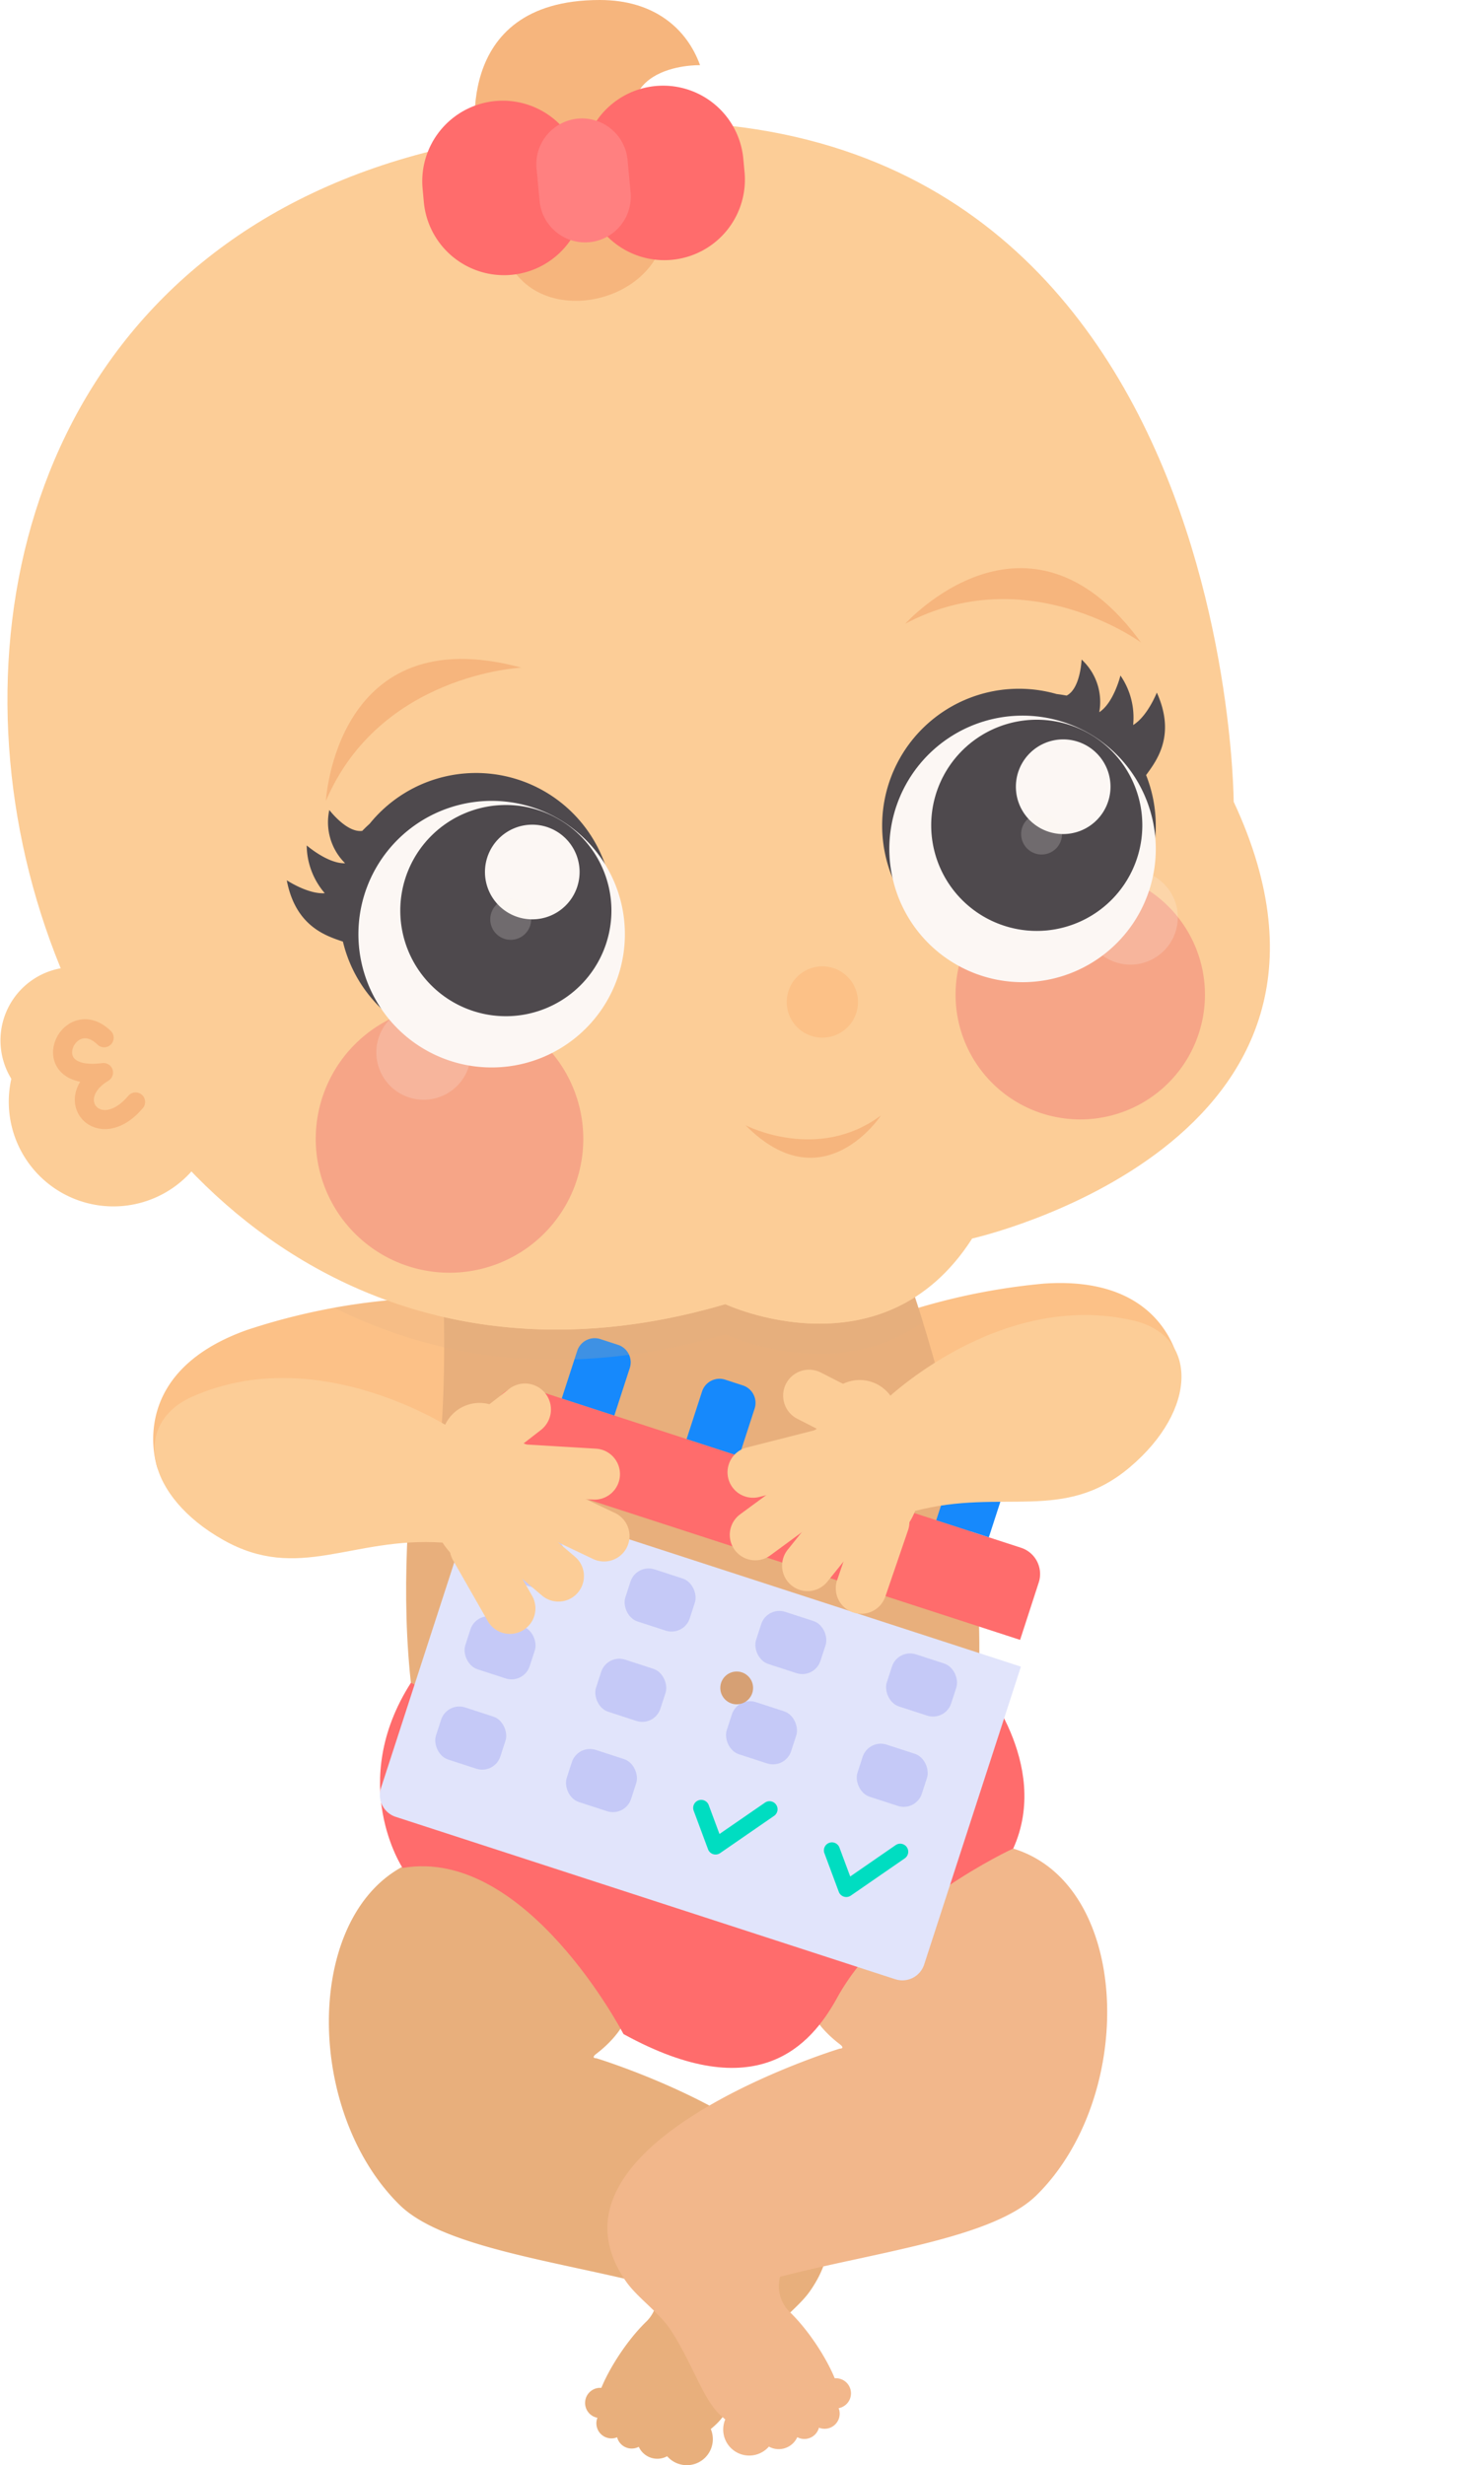 <svg id="Group_37" data-name="Group 37" xmlns="http://www.w3.org/2000/svg" xmlns:xlink="http://www.w3.org/1999/xlink" width="155.674" height="258.5" viewBox="0 0 155.674 258.5">
  <defs>
    <filter id="Path_418" x="30.043" y="147.42" width="85.971" height="70.111" filterUnits="userSpaceOnUse">
      <feOffset dy="3" input="SourceAlpha"/>
      <feGaussianBlur stdDeviation="3" result="blur"/>
      <feFlood flood-opacity="0.161"/>
      <feComposite operator="in" in2="blur"/>
      <feComposite in="SourceGraphic"/>
    </filter>
  </defs>
  <g id="Group_17" data-name="Group 17" transform="translate(34.499 194.107)">
    <path id="Path_48" data-name="Path 48" d="M207.508,405.962c4.584,4.509,16.816,5.93,26.907,8.55a3.812,3.812,0,0,1-.969,3.638c-3.309,3.176-6.062,8.8-5.02,9.338,5.528,2.848,8.693,5.031,12.4,1.38,1.723-1.7,2.833-5.357,5.025-8.726,1.23-1.891,3.508-3.417,4.705-5.124,10.168-14.5-22.4-24.429-22.4-24.429s-.644.017,0-.473c11.132-8.5-2.5-24.52-17.649-20.66C197.532,372.754,196.856,395.479,207.508,405.962Z" transform="translate(-200.093 -368.866)" fill="#e8af7c"/>
    <path id="Path_49" data-name="Path 49" d="M251.455,449.287a2.73,2.73,0,1,1-2.73-2.729A2.73,2.73,0,0,1,251.455,449.287Z" transform="translate(-211.176 -387.624)" fill="#e8af7c"/>
    <path id="Path_50" data-name="Path 50" d="M246.969,449.374a2.135,2.135,0,1,1-2.135-2.135A2.135,2.135,0,0,1,246.969,449.374Z" transform="translate(-210.38 -387.789)" fill="#e8af7c"/>
    <path id="Path_51" data-name="Path 51" d="M243.053,448.867a1.583,1.583,0,1,1-1.583-1.583A1.584,1.584,0,0,1,243.053,448.867Z" transform="translate(-209.701 -387.8)" fill="#e8af7c"/>
    <path id="Path_52" data-name="Path 52" d="M240.253,447.462a1.583,1.583,0,1,1-1.583-1.583A1.584,1.584,0,0,1,240.253,447.462Z" transform="translate(-209.025 -387.46)" fill="#e8af7c"/>
    <path id="Path_53" data-name="Path 53" d="M238.691,444.647a1.583,1.583,0,1,1-1.584-1.583A1.584,1.584,0,0,1,238.691,444.647Z" transform="translate(-208.648 -386.781)" fill="#e8af7c"/>
  </g>
  <g id="Group_25" data-name="Group 25" transform="translate(63.718 193.099)">
    <g id="Group_24" data-name="Group 24">
      <g id="Group_18" data-name="Group 18">
        <path id="Path_54" data-name="Path 54" d="M283.625,404.634c-4.584,4.509-16.816,5.93-26.907,8.55a3.812,3.812,0,0,0,.969,3.638c3.31,3.176,6.062,8.8,5.021,9.338-5.528,2.848-8.694,5.031-12.4,1.38-1.723-1.7-2.833-5.357-5.025-8.726-1.23-1.891-3.508-3.417-4.705-5.124-10.168-14.5,22.4-24.429,22.4-24.429s.645.017,0-.473c-11.132-8.5,2.5-24.52,17.65-20.661C293.6,371.425,294.277,394.151,283.625,404.634Z" transform="translate(-238.612 -367.537)" fill="#f2b78b"/>
      </g>
      <g id="Group_19" data-name="Group 19" transform="translate(12.148 58.933)">
        <path id="Path_55" data-name="Path 55" d="M254.627,447.958a2.73,2.73,0,1,0,2.73-2.729A2.731,2.731,0,0,0,254.627,447.958Z" transform="translate(-254.627 -445.229)" fill="#f2b78b"/>
      </g>
      <g id="Group_20" data-name="Group 20" transform="translate(15.839 59.451)">
        <path id="Path_56" data-name="Path 56" d="M259.493,448.046a2.134,2.134,0,1,0,2.135-2.135A2.135,2.135,0,0,0,259.493,448.046Z" transform="translate(-259.493 -445.911)" fill="#f2b78b"/>
      </g>
      <g id="Group_21" data-name="Group 21" transform="translate(19.075 59.485)">
        <path id="Path_57" data-name="Path 57" d="M263.759,447.539a1.584,1.584,0,1,0,1.584-1.583A1.584,1.584,0,0,0,263.759,447.539Z" transform="translate(-263.759 -445.956)" fill="#f2b78b"/>
      </g>
      <g id="Group_22" data-name="Group 22" transform="translate(21.2 58.419)">
        <path id="Path_58" data-name="Path 58" d="M266.56,446.134a1.583,1.583,0,1,0,1.582-1.583A1.583,1.583,0,0,0,266.56,446.134Z" transform="translate(-266.56 -444.551)" fill="#f2b78b"/>
      </g>
      <g id="Group_23" data-name="Group 23" transform="translate(22.385 56.284)">
        <path id="Path_59" data-name="Path 59" d="M268.122,443.319a1.583,1.583,0,1,0,1.583-1.583A1.583,1.583,0,0,0,268.122,443.319Z" transform="translate(-268.122 -441.736)" fill="#f2b78b"/>
      </g>
    </g>
  </g>
  <path id="Path_60" data-name="Path 60" d="M280.378,311.813c10.6-2.447,25.642.587,26.542-11.885,0,0-.68-10.479-14.4-9.529a67.5,67.5,0,0,0-20.066,5.021l-.181.079s4.041,10.3,7.881,16.362" transform="translate(-183.022 -155.799)" fill="#fcc187"/>
  <path id="Path_61" data-name="Path 61" d="M215.864,282.786l45.211-1.735s31.41,75.52-18.032,79.6C193.355,364.746,215.864,282.786,215.864,282.786Z" transform="translate(-168.174 -153.557)" fill="#e8af7c"/>
  <path id="Path_62" data-name="Path 62" d="M205.33,310.525c-10.693,1.987-23.274,10.778-29.082-.3,0,0-3.56-9.881,9.4-14.487a67.486,67.486,0,0,1,20.4-3.41h.2s.411,11.058-.688,18.148" transform="translate(-159.729 -156.28)" fill="#fcc187"/>
  <path id="Path_94" data-name="Path 94" d="M210.413,345.454s31.729,16.882,59.542-.415c0,0,7.667,8.868,3.64,17.8,0,0-13.213,6.068-18.479,15.66-2.735,4.981-8.395,11.507-22.41,3.8,0,0-10.219-19.663-23.173-17.419C209.532,364.874,203.665,356,210.413,345.454Z" transform="translate(-167.302 -169.006)" fill="#ff6c6c"/>
  <g id="calendar_2_" data-name="calendar (2)" transform="matrix(0.951, 0.309, -0.309, 0.951, 55.015, 137.831)">
    <g transform="matrix(0.95, -0.31, 0.31, 0.95, -94.91, -114.08)" filter="url(#Path_418)">
      <path id="Path_418-2" data-name="Path 418" d="M0,0H60V32.888a2.41,2.41,0,0,1-2.41,2.41H2.41A2.41,2.41,0,0,1,0,32.888Z" transform="matrix(0.95, 0.31, -0.31, 0.95, 49.95, 153.42)" fill="#e1e4fb"/>
    </g>
    <path id="Path_419" data-name="Path 419" d="M2.892,0H57.109A2.892,2.892,0,0,1,60,2.892V9.218H0V2.892A2.892,2.892,0,0,1,2.892,0Z" transform="translate(0 7.173)" fill="#ff6c6c"/>
    <g id="Group_76" data-name="Group 76" transform="translate(6.446 0)">
      <path id="Path_420" data-name="Path 420" d="M1.928,0H3.872A1.928,1.928,0,0,1,5.8,1.928V7.173H0V1.928A1.928,1.928,0,0,1,1.928,0Z" fill="#1689fc"/>
      <path id="Path_421" data-name="Path 421" d="M1.928,0H3.872A1.928,1.928,0,0,1,5.8,1.928V7.173H0V1.928A1.928,1.928,0,0,1,1.928,0Z" transform="translate(13.771 0)" fill="#1689fc"/>
      <path id="Path_422" data-name="Path 422" d="M1.928,0H3.87A1.928,1.928,0,0,1,5.8,1.928V7.173H0V1.928A1.928,1.928,0,0,1,1.928,0Z" transform="translate(27.54 0)" fill="#1689fc"/>
      <path id="Path_423" data-name="Path 423" d="M1.928,0H3.872A1.928,1.928,0,0,1,5.8,1.928V7.173H0V1.928A1.928,1.928,0,0,1,1.928,0Z" transform="translate(41.309 0)" fill="#1689fc"/>
    </g>
    <g id="Group_77" data-name="Group 77" transform="translate(4.819 21.21)">
      <rect id="Rectangle_52" data-name="Rectangle 52" width="7.102" height="5.748" rx="2" transform="translate(0 0)" fill="#c5c9f7"/>
      <rect id="Rectangle_53" data-name="Rectangle 53" width="7.102" height="5.748" rx="2" transform="translate(14.42 0)" fill="#c5c9f7"/>
      <rect id="Rectangle_54" data-name="Rectangle 54" width="7.102" height="5.748" rx="2" transform="translate(28.84 0)" fill="#c5c9f7"/>
      <rect id="Rectangle_55" data-name="Rectangle 55" width="7.102" height="5.748" rx="2" transform="translate(43.26 0)" fill="#c5c9f7"/>
      <rect id="Rectangle_56" data-name="Rectangle 56" width="7.102" height="5.748" rx="2" transform="translate(0 9.955)" fill="#c5c9f7"/>
      <rect id="Rectangle_57" data-name="Rectangle 57" width="7.102" height="5.748" rx="2" transform="translate(14.42 9.955)" fill="#c5c9f7"/>
      <rect id="Rectangle_58" data-name="Rectangle 58" width="7.102" height="5.748" rx="2" transform="translate(28.84 9.955)" fill="#c5c9f7"/>
      <rect id="Rectangle_59" data-name="Rectangle 59" width="7.102" height="5.748" rx="2" transform="translate(43.26 9.955)" fill="#c5c9f7"/>
      <rect id="Rectangle_60" data-name="Rectangle 60" width="7.102" height="5.748" rx="2" transform="translate(0 19.91)" fill="#c5c9f7"/>
      <rect id="Rectangle_61" data-name="Rectangle 61" width="7.102" height="5.748" rx="2" transform="translate(14.42 19.91)" fill="#c5c9f7"/>
    </g>
    <path id="Path_424" data-name="Path 424" d="M3.494,7.147a.843.843,0,0,1-.661-.32L.182,3.483A.843.843,0,1,1,1.5,2.436L3.479,4.931,7,.331a.843.843,0,0,1,1.34,1.024L4.164,6.816a.845.845,0,0,1-.663.331Z" transform="translate(32.817 40.565)" fill="#00ddc1"/>
    <path id="Path_425" data-name="Path 425" d="M3.494,7.147a.844.844,0,0,1-.661-.32L.182,3.483A.843.843,0,1,1,1.5,2.436L3.48,4.931,6.995.331a.843.843,0,0,1,1.34,1.024L4.162,6.816a.845.845,0,0,1-.663.331Z" transform="translate(47.237 40.565)" fill="#00ddc1"/>
  </g>
  <g id="Group_28" data-name="Group 28" transform="translate(76.317 137.893)">
    <g id="Group_27" data-name="Group 27">
      <path id="Path_63" data-name="Path 63" d="M264.4,307.466a2.725,2.725,0,0,1-1.186-3.665h0a2.723,2.723,0,0,1,3.666-1.182l4.355,2.223a2.724,2.724,0,0,1,1.183,3.664h0a2.722,2.722,0,0,1-3.664,1.182Z" transform="translate(-257.08 -296.585)" fill="#fccd97"/>
      <path id="Path_64" data-name="Path 64" d="M275.563,305.55a3.99,3.99,0,1,1-5.525-1.15A3.99,3.99,0,0,1,275.563,305.55Z" transform="translate(-258.364 -296.93)" fill="#fccd97"/>
      <path id="Path_65" data-name="Path 65" d="M276.6,303.774s12.022-11.736,26.142-8.425c6.772,1.588,6.717,9.347-.4,15.367-6.944,5.87-13.316,2.18-22.524,4.585C279.822,315.3,272.994,312.019,276.6,303.774Z" transform="translate(-260.13 -294.76)" fill="#fccd97"/>
      <g id="Group_26" data-name="Group 26" transform="translate(0 10.881)">
        <path id="Path_66" data-name="Path 66" d="M266.286,316.983a2.672,2.672,0,0,0-3.737-.574l-5.923,4.35a2.674,2.674,0,0,0-.574,3.734h0a2.674,2.674,0,0,0,3.737.573l5.926-4.35a2.671,2.671,0,0,0,.57-3.734Z" transform="translate(-255.298 -310.743)" fill="#fccd97"/>
        <path id="Path_67" data-name="Path 67" d="M267.608,312.6a2.673,2.673,0,0,0-3.25-1.932l-7.122,1.812a2.674,2.674,0,0,0-1.93,3.25h0a2.677,2.677,0,0,0,3.25,1.932l7.119-1.814a2.671,2.671,0,0,0,1.933-3.249Z" transform="translate(-255.222 -309.463)" fill="#fccd97"/>
        <path id="Path_68" data-name="Path 68" d="M271.718,318.921a2.673,2.673,0,0,0-3.757.41l-4.6,5.729a2.669,2.669,0,0,0,.41,3.756h0a2.669,2.669,0,0,0,3.756-.409l4.6-5.729a2.669,2.669,0,0,0-.41-3.757Z" transform="translate(-257.045 -311.333)" fill="#fccd97"/>
        <path id="Path_69" data-name="Path 69" d="M276.117,319.993a2.666,2.666,0,0,0-3.392,1.66l-2.383,6.951A2.67,2.67,0,0,0,272,332h0a2.671,2.671,0,0,0,3.395-1.66l2.38-6.954a2.668,2.668,0,0,0-1.662-3.391Z" transform="translate(-258.838 -311.698)" fill="#fccd97"/>
        <path id="Path_70" data-name="Path 70" d="M264.49,320.384a7.087,7.087,0,1,0,1.518-9.9A7.087,7.087,0,0,0,264.49,320.384Z" transform="translate(-257.128 -309.105)" fill="#fccd97"/>
      </g>
    </g>
  </g>
  <g id="Group_31" data-name="Group 31" transform="translate(16.209 144.499)">
    <g id="Group_30" data-name="Group 30">
      <path id="Path_71" data-name="Path 71" d="M226.791,309.1a2.726,2.726,0,0,0,.476-3.822h0a2.723,2.723,0,0,0-3.824-.473l-3.858,3a2.721,2.721,0,0,0-.473,3.819h0a2.717,2.717,0,0,0,3.819.473Z" transform="translate(-186.256 -303.651)" fill="#fccd97"/>
      <path id="Path_72" data-name="Path 72" d="M215.975,309.38a3.989,3.989,0,1,0,5.208-2.167A3.989,3.989,0,0,0,215.975,309.38Z" transform="translate(-185.565 -304.3)" fill="#fccd97"/>
      <path id="Path_73" data-name="Path 73" d="M207.177,308.8s-14.013-9.269-27.261-3.362c-6.351,2.833-4.839,10.444,3.284,15.017,7.922,4.463,13.488-.361,22.984.272C206.184,320.726,212.272,316.219,207.177,308.8Z" transform="translate(-175.982 -303.469)" fill="#fccd97"/>
      <g id="Group_29" data-name="Group 29" transform="translate(29.13 6.397)">
        <path id="Path_74" data-name="Path 74" d="M226.134,319.147a2.672,2.672,0,0,1,3.562-1.265l6.635,3.157A2.675,2.675,0,0,1,237.6,324.6h0a2.675,2.675,0,0,1-3.564,1.265l-6.636-3.159a2.669,2.669,0,0,1-1.264-3.56Z" transform="translate(-217.158 -313.283)" fill="#fccd97"/>
        <path id="Path_75" data-name="Path 75" d="M223.641,315.165a2.67,2.67,0,0,1,2.829-2.509l7.335.441a2.673,2.673,0,0,1,2.505,2.83h0a2.673,2.673,0,0,1-2.828,2.508l-7.333-.443a2.668,2.668,0,0,1-2.508-2.828Z" transform="translate(-216.618 -312.083)" fill="#fccd97"/>
        <path id="Path_76" data-name="Path 76" d="M221.576,321.994a2.675,2.675,0,0,1,3.768-.3l5.6,4.761a2.67,2.67,0,0,1,.3,3.766h0a2.671,2.671,0,0,1-3.767.3l-5.6-4.761a2.671,2.671,0,0,1-.3-3.766Z" transform="translate(-215.966 -314.112)" fill="#fccd97"/>
        <path id="Path_77" data-name="Path 77" d="M218.153,323.74a2.668,2.668,0,0,1,3.645.994l3.646,6.379a2.668,2.668,0,0,1-1,3.645h0a2.671,2.671,0,0,1-3.646-.993l-3.645-6.381a2.671,2.671,0,0,1,1-3.645Z" transform="translate(-214.968 -314.675)" fill="#fccd97"/>
        <path id="Path_78" data-name="Path 78" d="M227.87,322.035a7.087,7.087,0,1,1-3.353-9.443A7.086,7.086,0,0,1,227.87,322.035Z" transform="translate(-214.384 -311.902)" fill="#fccd97"/>
      </g>
    </g>
  </g>
  <path id="Path_79" data-name="Path 79" d="M213.766,292.338c-1.663.042-3.535.137-5.543.323a50.326,50.326,0,0,0,5.185,1.558C213.53,293.562,213.65,292.932,213.766,292.338Z" transform="translate(-167.557 -156.282)" fill="#fcc187"/>
  <path id="Path_80" data-name="Path 80" d="M281.05,292.332h-.086a.243.243,0,0,0,0,.027c0,.009,0,.017.008.024Z" transform="translate(-185.12 -156.28)" fill="#fcc187"/>
  <path id="Path_81" data-name="Path 81" d="M215.833,289.659s.03.781.052,2.052c8.839,2.022,18.742,1.818,29.526-1.349,0,0,10.693,5.006,19.752-.648a.188.188,0,0,0,0-.028c-1.648-5.2-2.928-8.425-2.928-8.425l-45.225,1.576s-.653,2.579-1.481,6.827l.108,0Z" transform="translate(-169.321 -153.607)" fill="#fccd97"/>
  <path id="Path_82" data-name="Path 82" d="M215.771,294.384c-.022-1.271-.052-2.052-.052-2.052h-.2l-.108,0c-.116.594-.236,1.224-.357,1.881C215.295,294.275,215.533,294.329,215.771,294.384Z" transform="translate(-169.208 -156.28)" fill="#fccd97"/>
  <path id="Path_83" data-name="Path 83" d="M280.97,292.391c0-.007,0-.014-.008-.024a.187.187,0,0,1,0,.028Z" transform="translate(-185.119 -156.289)" fill="#fccd97"/>
  <path id="Path_84" data-name="Path 84" d="M261.754,292.291l-.137.086c-9.062,5.654-19.754.648-19.754.648-10.783,3.168-20.686,3.372-29.526,1.349-.237-.055-.476-.108-.712-.166a50.365,50.365,0,0,1-5.184-1.558c-1.784.165-3.674.407-5.61.74a50.7,50.7,0,0,0,10.262,3.836c.421.108.843.216,1.269.314,8.833,2.015,18.73,1.8,29.5-1.363,0,0,10.642,4.982,19.688-.606.3-.182.738-.473,1.03-.679C262.582,294.892,261.782,292.274,261.754,292.291Z" transform="translate(-165.772 -156.27)" fill="#ddb185" opacity="0.2" style="mix-blend-mode: multiply;isolation: isolate"/>
  <path id="Path_85" data-name="Path 85" d="M284.277,201.111s-.284-87.986-83.126-68.49c-78.872,18.562-46.321,143.534,29.8,121.172,0,0,16.522,7.74,25.893-6.882C256.845,246.911,301.05,237.027,284.277,201.111Z" transform="translate(-154.862 -117.038)" fill="#fccd97"/>
  <path id="Path_86" data-name="Path 86" d="M270.888,250.3a3.738,3.738,0,1,1-3.738-3.738A3.74,3.74,0,0,1,270.888,250.3Z" transform="translate(-180.882 -145.229)" fill="#fcc187"/>
  <path id="Path_87" data-name="Path 87" d="M257.713,268.2s7.544,3.938,14.206-1.028C271.919,267.176,265.86,276.434,257.713,268.2Z" transform="translate(-179.506 -150.207)" fill="#f6b57d"/>
  <path id="Path_88" data-name="Path 88" d="M220.19,204.979s-14.809.662-20.507,13.97C199.683,218.949,200.719,199.7,220.19,204.979Z" transform="translate(-165.495 -134.968)" fill="#f6b57d"/>
  <path id="Path_89" data-name="Path 89" d="M304.533,199.308s-11.956-8.764-24.736-1.962C279.8,197.345,292.664,183,304.533,199.308Z" transform="translate(-184.838 -131.938)" fill="#f6b57d"/>
  <ellipse id="Ellipse_5" data-name="Ellipse 5" cx="1.72" cy="1.72" rx="1.72" ry="1.72" transform="translate(75.561 175.276)" fill="#d6a074"/>
  <path id="Path_90" data-name="Path 90" d="M220.47,128.288s-3.008-15.312,12.908-15.312c5.8,0,9.174,3.1,10.516,6.834,0,0-11.489-.3-5.184,10.956s-7.959,17.353-13.632,11.484C223.394,140.508,221.6,137.973,220.47,128.288Z" transform="translate(-170.459 -112.976)" fill="#f6b57d"/>
  <g id="Group_32" data-name="Group 32" transform="translate(44.294 8.983)">
    <path id="Path_91" data-name="Path 91" d="M213.174,137.532a8.447,8.447,0,0,0,9.2,7.624h0a8.448,8.448,0,0,0,7.623-9.2l-.131-1.4a8.448,8.448,0,0,0-9.2-7.623h0a8.447,8.447,0,0,0-7.621,9.2Z" transform="translate(-213.006 -125.32)" fill="#ff6c6c"/>
    <path id="Path_92" data-name="Path 92" d="M235.349,135.457a8.446,8.446,0,0,0,9.2,7.623h0a8.448,8.448,0,0,0,7.622-9.2l-.131-1.4a8.446,8.446,0,0,0-9.2-7.623h0a8.448,8.448,0,0,0-7.623,9.2Z" transform="translate(-218.36 -124.819)" fill="#ff6c6c"/>
    <path id="Path_93" data-name="Path 93" d="M238.673,137.106a4.8,4.8,0,0,1-4.328,5.221h0a4.8,4.8,0,0,1-5.22-4.328l-.319-3.406a4.8,4.8,0,0,1,4.328-5.221h0a4.8,4.8,0,0,1,5.22,4.327Z" transform="translate(-216.816 -125.913)" fill="#ff8080"/>
  </g>
  <path id="Path_95" data-name="Path 95" d="M168.7,250a7.686,7.686,0,0,0-12.9,8.352c-.077.346-.14.7-.184,1.055A10.977,10.977,0,1,0,168.7,250Z" transform="translate(-154.613 -145.229)" fill="#fccd97"/>
  <path id="Path_96" data-name="Path 96" d="M312.921,246.316a13.081,13.081,0,1,1-13.082-13.081A13.082,13.082,0,0,1,312.921,246.316Z" transform="translate(-186.519 -142.012)" fill="#f6a587"/>
  <path id="Path_97" data-name="Path 97" d="M226.343,265.952a14.033,14.033,0,1,1-14.033-14.036A14.033,14.033,0,0,1,226.343,265.952Z" transform="translate(-165.155 -146.522)" fill="#f6a587"/>
  <g id="Group_34" data-name="Group 34" transform="translate(30.084 81.071)">
    <path id="Path_98" data-name="Path 98" d="M216.583,256.882a4.963,4.963,0,1,1-4.963-4.966A4.963,4.963,0,0,1,216.583,256.882Z" transform="translate(-197.263 -227.593)" fill="#fcf7f4" opacity="0.2"/>
    <path id="Path_99" data-name="Path 99" d="M194.273,231.089s2.231,1.478,3.985,1.354a7.782,7.782,0,0,1-1.895-5.01s2.221,1.934,4.029,1.868a6.04,6.04,0,0,1-1.657-5.584s1.841,2.427,3.461,2.188c0,0,.275-.3.766-.74a14.352,14.352,0,1,1-2.8,12.353C198.4,236.92,195.194,235.93,194.273,231.089Z" transform="translate(-194.273 -219.852)" fill="#4e494d"/>
    <g id="Group_33" data-name="Group 33" transform="translate(7.514 2.909)">
      <path id="Path_100" data-name="Path 100" d="M232.132,237.664a13.977,13.977,0,1,1-13.976-13.977A13.979,13.979,0,0,1,232.132,237.664Z" transform="translate(-204.178 -223.687)" fill="#fcf7f4"/>
      <path id="Path_101" data-name="Path 101" d="M232.117,235.33a11.074,11.074,0,1,1-11.074-11.074A11.076,11.076,0,0,1,232.117,235.33Z" transform="translate(-205.576 -223.824)" fill="#4e494d"/>
      <path id="Path_102" data-name="Path 102" d="M231.606,231.94a4.963,4.963,0,1,1-4.963-4.963A4.963,4.963,0,0,1,231.606,231.94Z" transform="translate(-208.404 -224.481)" fill="#fcf7f4"/>
      <path id="Path_103" data-name="Path 103" d="M226.7,239.38a2.145,2.145,0,1,1-2.144-2.144A2.145,2.145,0,0,1,226.7,239.38Z" transform="translate(-208.579 -226.958)" fill="#fcf7f4" opacity="0.2"/>
    </g>
  </g>
  <g id="Group_36" data-name="Group 36" transform="translate(92.591 69.158)">
    <path id="Path_104" data-name="Path 104" d="M314.332,238.2a4.963,4.963,0,1,1-4.963-4.963A4.964,4.964,0,0,1,314.332,238.2Z" transform="translate(-283.371 -211.169)" fill="#fcf7f4" opacity="0.2"/>
    <path id="Path_105" data-name="Path 105" d="M305.437,207.613s-.976,2.491-2.484,3.4a7.779,7.779,0,0,0-1.331-5.189s-.7,2.86-2.222,3.845a6.038,6.038,0,0,0-1.854-5.521s-.111,3.046-1.573,3.781c0,0-.4-.084-1.054-.165a14.351,14.351,0,1,0,9.393,8.5C305.411,214.757,307.466,212.1,305.437,207.613Z" transform="translate(-276.676 -204.146)" fill="#4e494d"/>
    <g id="Group_35" data-name="Group 35" transform="translate(0.701 5.88)">
      <path id="Path_106" data-name="Path 106" d="M305.552,225.874A13.976,13.976,0,1,1,291.576,211.9,13.976,13.976,0,0,1,305.552,225.874Z" transform="translate(-277.6 -211.897)" fill="#fcf7f4"/>
      <path id="Path_107" data-name="Path 107" d="M305.537,223.54a11.073,11.073,0,1,1-11.073-11.073A11.073,11.073,0,0,1,305.537,223.54Z" transform="translate(-278.998 -212.035)" fill="#4e494d"/>
      <path id="Path_108" data-name="Path 108" d="M305.028,220.149a4.963,4.963,0,1,1-4.963-4.963A4.962,4.962,0,0,1,305.028,220.149Z" transform="translate(-281.826 -212.691)" fill="#fcf7f4"/>
      <path id="Path_109" data-name="Path 109" d="M300.117,227.59a2.144,2.144,0,1,1-2.144-2.144A2.144,2.144,0,0,1,300.117,227.59Z" transform="translate(-282.001 -215.168)" fill="#fcf7f4" opacity="0.2"/>
    </g>
  </g>
  <path id="Path_110" data-name="Path 110" d="M167.627,256.134c-3.791-3.679-7.514,4.642-.068,3.646h0c-4.559,2.737-.463,7.613,3.369,3.083" transform="translate(-156.702 -147.313)" fill="none" stroke="#f6b57d" stroke-linecap="round" stroke-linejoin="round" stroke-width="2"/>
</svg>
